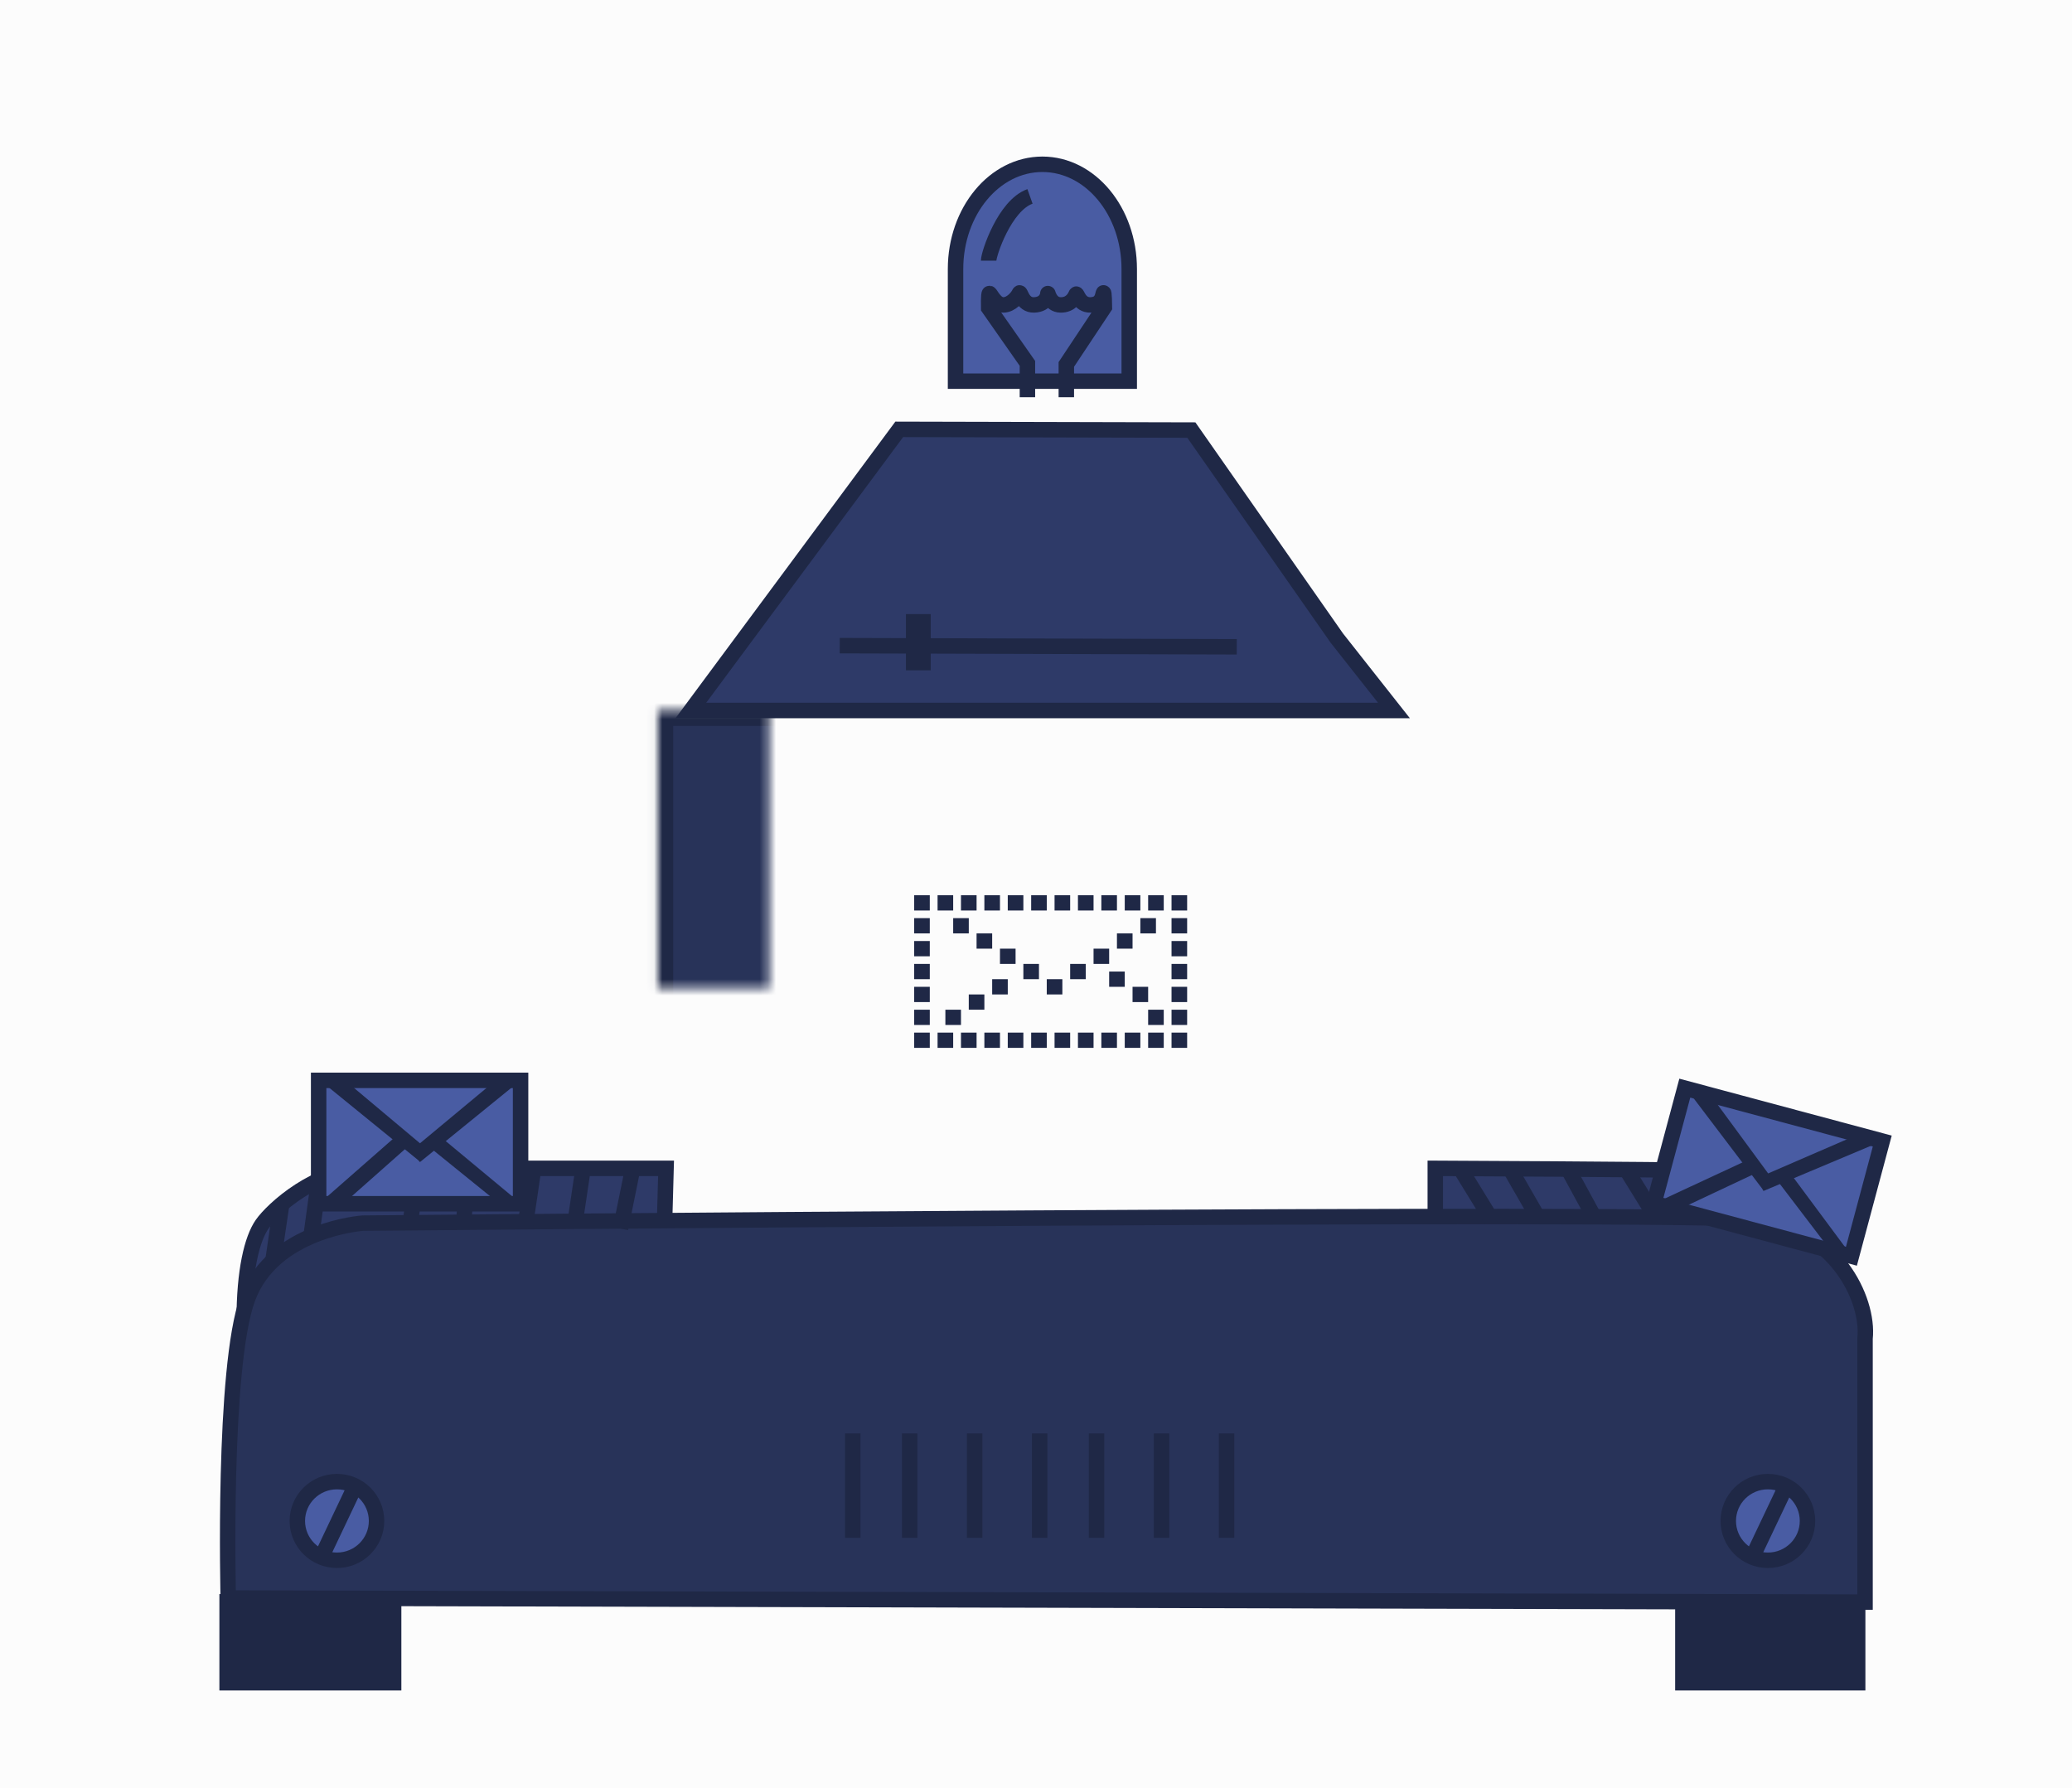 <?xml version="1.0" encoding="UTF-8" standalone="no"?>
<svg width="255px" height="220px" viewBox="0 0 255 220" version="1.1" xmlns="http://www.w3.org/2000/svg" xmlns:xlink="http://www.w3.org/1999/xlink">
    <!-- Generator: Sketch 3.8.3 (29802) - http://www.bohemiancoding.com/sketch -->
    <title>home-enterprise_features-automation</title>
    <desc>Created with Sketch.</desc>
    <defs>
        <rect id="path-1" x="80.952" y="87.426" width="94.67" height="121.574"></rect>
        <mask id="mask-2" maskContentUnits="userSpaceOnUse" maskUnits="objectBoundingBox" x="0" y="0" width="94.67" height="121.574" fill="white">
            <use xlink:href="#path-1"></use>
        </mask>
        <rect id="path-3" x="103.347" y="100.276" width="52.934" height="36.571"></rect>
        <mask id="mask-4" maskContentUnits="userSpaceOnUse" maskUnits="objectBoundingBox" x="0" y="0" width="52.934" height="36.571" fill="white">
            <use xlink:href="#path-3"></use>
        </mask>
        <rect id="path-5" x="100.293" y="171.441" width="59.041" height="22.733"></rect>
        <mask id="mask-6" maskContentUnits="userSpaceOnUse" maskUnits="objectBoundingBox" x="0" y="0" width="59.041" height="22.733" fill="white">
            <use xlink:href="#path-5"></use>
        </mask>
        <rect id="path-7" x="103.347" y="144.754" width="51.916" height="17.791"></rect>
        <mask id="mask-8" maskContentUnits="userSpaceOnUse" maskUnits="objectBoundingBox" x="0" y="0" width="51.916" height="17.791" fill="white">
            <use xlink:href="#path-7"></use>
        </mask>
        <rect id="path-9" x="110.472" y="148.707" width="6.108" height="10.872"></rect>
        <mask id="mask-10" maskContentUnits="userSpaceOnUse" maskUnits="objectBoundingBox" x="0" y="0" width="6.108" height="10.872" fill="white">
            <use xlink:href="#path-9"></use>
        </mask>
        <rect id="path-11" x="120.652" y="148.707" width="6.108" height="10.872"></rect>
        <mask id="mask-12" maskContentUnits="userSpaceOnUse" maskUnits="objectBoundingBox" x="0" y="0" width="6.108" height="10.872" fill="white">
            <use xlink:href="#path-11"></use>
        </mask>
        <rect id="path-13" x="131.849" y="148.707" width="6.108" height="10.872"></rect>
        <mask id="mask-14" maskContentUnits="userSpaceOnUse" maskUnits="objectBoundingBox" x="0" y="0" width="6.108" height="10.872" fill="white">
            <use xlink:href="#path-13"></use>
        </mask>
        <rect id="path-15" x="142.029" y="148.707" width="6.108" height="10.872"></rect>
        <mask id="mask-16" maskContentUnits="userSpaceOnUse" maskUnits="objectBoundingBox" x="0" y="0" width="6.108" height="10.872" fill="white">
            <use xlink:href="#path-15"></use>
        </mask>
        <rect id="path-17" x="112.508" y="45.913" width="30.539" height="7.907"></rect>
        <mask id="mask-18" maskContentUnits="userSpaceOnUse" maskUnits="objectBoundingBox" x="0" y="0" width="30.539" height="7.907" fill="white">
            <use xlink:href="#path-17"></use>
        </mask>
    </defs>
    <g id="Page-1" stroke="none" stroke-width="1" fill="none" fill-rule="evenodd">
        <g id="Desktop-HD" transform="translate(-577, -192)">
            <g id="home-enterprise_features-automation" transform="translate(577, 192)">
                <rect id="Rectangle-59" fill="#FCFCFC" x="0" y="0" width="255" height="220"></rect>
                <rect id="Rectangle-26" fill="#1F2846" x="27" y="196.151" width="22.395" height="11.861"></rect>
                <rect id="Rectangle-26" fill="#1F2846" x="206.16" y="196.151" width="23.413" height="11.861"></rect>
                <path d="M30.054,162.457 C30.054,156.341 31.004,152.454 32.258,150.648 C33.512,148.842 38.955,143.765 45.377,143.765 C51.8,143.765 81.97,143.765 81.97,143.765 L81.612,156.707 L36.044,162.456 L31.034,162.545" id="Path-71" stroke="#1F2846" stroke-width="1.901" fill="#2E3A68"></path>
                <path d="M176.639,143.765 C176.639,143.765 204.386,143.886 210.347,144.043 C215.057,144.612 222.193,148.257 225.066,159.379 C227.94,170.5 215.636,166.298 215.636,166.298 L176.639,169.464 L176.639,143.765 Z" id="Path-72" stroke="#1F2846" stroke-width="1.901" fill="#2E3A68"></path>
                <path d="M28.092,196.638 L229.53,197.139 C229.53,197.139 229.53,169.053 229.53,164.716 C230.055,159.779 225.748,151.201 216.332,150.098 C206.915,148.996 44.649,150.507 44.649,150.507 C44.649,150.507 33.599,151.27 30.481,159.779 C27.362,168.287 28.092,196.638 28.092,196.638 Z" id="Path-65" stroke="#1F2846" stroke-width="1.901" fill="#283359"></path>
                <use id="Rectangle-24" stroke="#1F2846" mask="url(#mask-2)" stroke-width="3.802" fill="#283359" xlink:href="#path-1"></use>
                <use id="Rectangle-25" stroke="#1F2846" mask="url(#mask-4)" stroke-width="5.704" fill="#495CA3" xlink:href="#path-3"></use>
                <use id="Rectangle-28" stroke="#1F2846" mask="url(#mask-6)" stroke-width="3.802" fill="#394882" xlink:href="#path-5"></use>
                <use id="Rectangle-29" stroke="#1F2846" mask="url(#mask-8)" stroke-width="3.802" fill="#2E3A68" xlink:href="#path-7"></use>
                <use id="Rectangle-30" stroke="#1F2846" mask="url(#mask-10)" stroke-width="3.802" fill="#394882" xlink:href="#path-9"></use>
                <use id="Rectangle-30" stroke="#1F2846" mask="url(#mask-12)" stroke-width="3.802" fill="#394882" xlink:href="#path-11"></use>
                <use id="Rectangle-30" stroke="#1F2846" mask="url(#mask-14)" stroke-width="3.802" fill="#394882" xlink:href="#path-13"></use>
                <use id="Rectangle-30" stroke="#1F2846" mask="url(#mask-16)" stroke-width="3.802" fill="#394882" xlink:href="#path-15"></use>
                <g id="Group" transform="translate(112.508, 110.16)" fill="#1F2846">
                    <rect id="Rectangle-34" x="11.517" y="16.902" width="1.92" height="1.878"></rect>
                    <rect id="Rectangle-34" x="31.673" y="16.902" width="1.92" height="1.878"></rect>
                    <rect id="Rectangle-34" x="28.794" y="16.902" width="1.92" height="1.878"></rect>
                    <rect id="Rectangle-34" x="25.914" y="16.902" width="1.92" height="1.878"></rect>
                    <rect id="Rectangle-34" x="23.035" y="16.902" width="1.92" height="1.878"></rect>
                    <rect id="Rectangle-34" x="20.155" y="16.902" width="1.92" height="1.878"></rect>
                    <rect id="Rectangle-34" x="17.276" y="16.902" width="1.92" height="1.878"></rect>
                    <rect id="Rectangle-34" x="14.397" y="16.902" width="1.92" height="1.878"></rect>
                    <rect id="Rectangle-34" x="0" y="16.902" width="1.92" height="1.878"></rect>
                    <rect id="Rectangle-34" x="0" y="14.085" width="1.92" height="1.878"></rect>
                    <rect id="Rectangle-34" x="0" y="11.268" width="1.92" height="1.878"></rect>
                    <rect id="Rectangle-34" x="0" y="8.451" width="1.92" height="1.878"></rect>
                    <rect id="Rectangle-34" x="0" y="5.634" width="1.92" height="1.878"></rect>
                    <rect id="Rectangle-34" x="0" y="2.817" width="1.92" height="1.878"></rect>
                    <rect id="Rectangle-34" x="31.673" y="14.085" width="1.92" height="1.878"></rect>
                    <rect id="Rectangle-34" x="10.558" y="6.573" width="1.92" height="1.878"></rect>
                    <rect id="Rectangle-34" x="13.437" y="8.451" width="1.92" height="1.878"></rect>
                    <rect id="Rectangle-34" x="16.316" y="10.329" width="1.92" height="1.878"></rect>
                    <rect id="Rectangle-34" x="19.196" y="8.451" width="1.92" height="1.878"></rect>
                    <rect id="Rectangle-34" x="22.075" y="6.573" width="1.92" height="1.878"></rect>
                    <rect id="Rectangle-34" x="24.954" y="4.695" width="1.92" height="1.878"></rect>
                    <rect id="Rectangle-34" x="7.678" y="4.695" width="1.92" height="1.878"></rect>
                    <rect id="Rectangle-34" x="4.799" y="2.817" width="1.92" height="1.878"></rect>
                    <rect id="Rectangle-34" x="31.673" y="11.268" width="1.92" height="1.878"></rect>
                    <rect id="Rectangle-34" x="31.673" y="8.451" width="1.92" height="1.878"></rect>
                    <rect id="Rectangle-34" x="31.673" y="5.634" width="1.92" height="1.878"></rect>
                    <rect id="Rectangle-34" x="31.673" y="2.817" width="1.92" height="1.878"></rect>
                    <rect id="Rectangle-34" x="8.638" y="16.902" width="1.92" height="1.878"></rect>
                    <rect id="Rectangle-34" x="5.759" y="16.902" width="1.92" height="1.878"></rect>
                    <rect id="Rectangle-34" x="2.879" y="16.902" width="1.92" height="1.878"></rect>
                    <rect id="Rectangle-34" x="11.517" y="0" width="1.92" height="1.878"></rect>
                    <rect id="Rectangle-34" x="31.673" y="0" width="1.92" height="1.878"></rect>
                    <rect id="Rectangle-34" x="28.794" y="0" width="1.92" height="1.878"></rect>
                    <rect id="Rectangle-34" x="25.914" y="0" width="1.92" height="1.878"></rect>
                    <rect id="Rectangle-34" x="23.035" y="0" width="1.92" height="1.878"></rect>
                    <rect id="Rectangle-34" x="20.155" y="0" width="1.92" height="1.878"></rect>
                    <rect id="Rectangle-34" x="17.276" y="0" width="1.92" height="1.878"></rect>
                    <rect id="Rectangle-34" x="14.397" y="0" width="1.92" height="1.878"></rect>
                    <rect id="Rectangle-34" x="0" y="0" width="1.92" height="1.878"></rect>
                    <rect id="Rectangle-34" x="8.638" y="0" width="1.92" height="1.878"></rect>
                    <rect id="Rectangle-34" x="5.759" y="0" width="1.92" height="1.878"></rect>
                    <rect id="Rectangle-34" x="2.879" y="0" width="1.92" height="1.878"></rect>
                    <rect id="Rectangle-34" x="27.834" y="2.817" width="1.92" height="1.878"></rect>
                    <rect id="Rectangle-34" x="3.839" y="14.085" width="1.92" height="1.878"></rect>
                    <rect id="Rectangle-34" x="6.718" y="12.207" width="1.92" height="1.878"></rect>
                    <rect id="Rectangle-34" x="9.598" y="10.329" width="1.92" height="1.878"></rect>
                    <rect id="Rectangle-34" x="28.794" y="14.085" width="1.92" height="1.878"></rect>
                    <rect id="Rectangle-34" x="26.874" y="11.268" width="1.92" height="1.878"></rect>
                    <rect id="Rectangle-34" x="23.995" y="9.39" width="1.92" height="1.878"></rect>
                </g>
                <polygon id="Path-73" stroke="#1F2846" stroke-width="1.901" fill="#2E3A68" points="85.023 87.426 110.669 52.832 146.619 52.919 164.526 78.522 171.55 87.426"></polygon>
                <path d="M103.347,79.449 L152.208,79.589" id="Path-74" stroke="#1F2846" stroke-width="1.901"></path>
                <rect id="Rectangle-83" fill="#1F2846" x="111.49" y="75.565" width="3.054" height="6.919"></rect>
                <path d="M138.975,33.107 C138.975,25.987 134.19,20.215 128.286,20.215 C122.383,20.215 117.598,25.987 117.598,33.107 L117.598,46.902 L138.975,46.902 L138.975,33.107 L138.975,33.107 Z" id="Page-1" stroke="#1F2846" stroke-width="1.901" fill="#495CA3"></path>
                <use id="Rectangle-84" stroke="#1F2846" mask="url(#mask-18)" stroke-width="3.802" fill="#2E3A68" xlink:href="#path-17"></use>
                <path d="M51.406,143.765 L50.4,151.178" id="Path-80" stroke="#1F2846" stroke-width="1.901"></path>
                <path d="M57.514,143.765 L57.03,151.178" id="Path-80" stroke="#1F2846" stroke-width="1.901"></path>
                <path d="M65.682,143.765 L64.664,150.684" id="Path-80" stroke="#1F2846" stroke-width="1.901"></path>
                <path d="M71.765,143.765 L70.772,150.433" id="Path-80" stroke="#1F2846" stroke-width="1.901"></path>
                <path d="M77.873,143.765 L76.371,151.178" id="Path-80" stroke="#1F2846" stroke-width="1.901"></path>
                <path d="M39.18,145.742 L38.233,152.661" id="Path-87" stroke="#1F2846" stroke-width="1.96"></path>
                <path d="M34.635,148.213 L33.617,155.132" id="Path-89" stroke="#1F2846" stroke-width="1.96"></path>
                <path d="M179.693,143.765 L183.579,150.089" id="Path-90" stroke="#1F2846" stroke-width="1.901"></path>
                <path d="M185.801,143.765 L189.396,150.013" id="Path-91" stroke="#1F2846" stroke-width="1.901"></path>
                <path d="M192.927,143.765 L196.271,149.91" id="Path-92" stroke="#1F2846" stroke-width="1.901"></path>
                <path d="M200.052,143.765 L203.723,149.709" id="Path-93" stroke="#1F2846" stroke-width="1.901"></path>
                <path d="M206.616,143.916 L209.825,149.797" id="Path-94" stroke="#1F2846" stroke-width="1.901"></path>
                <path d="M104.951,176.383 L104.951,189.232" id="Path-93" stroke="#1F2846" stroke-width="1.901"></path>
                <path d="M150.951,176.383 L150.951,189.232" id="Path-93" stroke="#1F2846" stroke-width="1.901"></path>
                <path d="M142.951,176.383 L142.951,189.232" id="Path-93" stroke="#1F2846" stroke-width="1.901"></path>
                <path d="M134.951,176.383 L134.951,189.232" id="Path-93" stroke="#1F2846" stroke-width="1.901"></path>
                <path d="M127.951,176.383 L127.951,189.232" id="Path-93" stroke="#1F2846" stroke-width="1.901"></path>
                <path d="M119.951,176.383 L119.951,189.232" id="Path-93" stroke="#1F2846" stroke-width="1.901"></path>
                <path d="M111.951,176.383 L111.951,189.232" id="Path-93" stroke="#1F2846" stroke-width="1.901"></path>
                <path d="M126.444,48.879 L126.444,44.714 L121.675,37.898 C121.675,37.898 121.635,36.093 121.775,36.109 C121.914,36.125 122.478,37.52 123.476,37.52 C124.473,37.52 125.279,36.481 125.439,36.091 C125.598,35.7 125.762,37.585 127.278,37.52 C128.794,37.455 128.956,36.287 128.956,36.125 C128.956,35.962 129.196,37.488 130.513,37.52 C131.83,37.553 132.31,36.516 132.429,36.223 C132.549,35.93 132.769,37.573 134.225,37.52 C135.541,37.472 135.662,36.548 135.782,36.093 C135.901,35.637 135.921,37.784 135.921,37.784 L131.232,44.844 L131.232,48.879" id="Page-1" stroke="#1F2846" stroke-width="1.901"></path>
                <path d="M121.67,32.076 C121.67,31.226 123.638,25.281 126.76,24.168" id="Path-107" stroke="#1F2846" stroke-width="1.901"></path>
                <g id="Group-7" transform="translate(36.162, 182.313)" stroke="#1F2846" stroke-width="1.901">
                    <ellipse id="Oval-48" fill="#495CA3" cx="5.305" cy="4.84" rx="4.875" ry="4.84"></ellipse>
                    <path d="M7.453,0.75 L3.527,9.014" id="Path-222"></path>
                </g>
                <g id="Group-7" transform="translate(212.268, 182.313)" stroke="#1F2846" stroke-width="1.901">
                    <ellipse id="Oval-48" fill="#495CA3" cx="5.305" cy="4.84" rx="4.875" ry="4.84"></ellipse>
                    <path d="M7.453,0.75 L3.527,9.014" id="Path-222"></path>
                </g>
                <g id="Page-1" transform="translate(39.215, 132.893)">
                    <polygon id="Fill-1" stroke="#1F2846" stroke-width="1.901" fill="#495CA3" points="0 15.229 24.852 15.229 24.852 0.045 0 0.045"></polygon>
                    <polygon id="Fill-2" fill="#1F2846" points="21.842 0 12.472 7.788 3.187 0 0.123 0 12.234 9.849 12.472 10.101 13.241 9.476 24.903 0"></polygon>
                    <polygon id="Fill-3" fill="#1F2846" points="0.085 15.195 3.073 15.195 11.177 8.02 9.397 7.03"></polygon>
                    <polygon id="Fill-4" fill="#1F2846" points="13.841 8.425 22.173 15.166 24.847 15.166 15.277 7.218"></polygon>
                </g>
                <g id="Page-1" transform="translate(217.824, 144.568) rotate(15) translate(-217.824, -144.568) translate(204.942, 136.927)">
                    <polygon id="Fill-1" stroke="#1F2846" stroke-width="1.901" fill="#495CA3" points="0 14.717 25.16 14.717 25.16 0.043 0 0.043"></polygon>
                    <polygon id="Fill-2" fill="#1F2846" points="22.112 0 12.626 7.526 3.226 0 0.125 0 12.386 9.517 12.626 9.761 13.405 9.157 25.211 0"></polygon>
                    <polygon id="Fill-3" fill="#1F2846" points="0.086 14.684 3.111 14.684 11.315 7.75 9.513 6.794"></polygon>
                    <polygon id="Fill-4" fill="#1F2846" points="14.012 8.141 22.447 14.655 25.154 14.655 15.466 6.975"></polygon>
                </g>
            </g>
        </g>
    </g>
</svg>